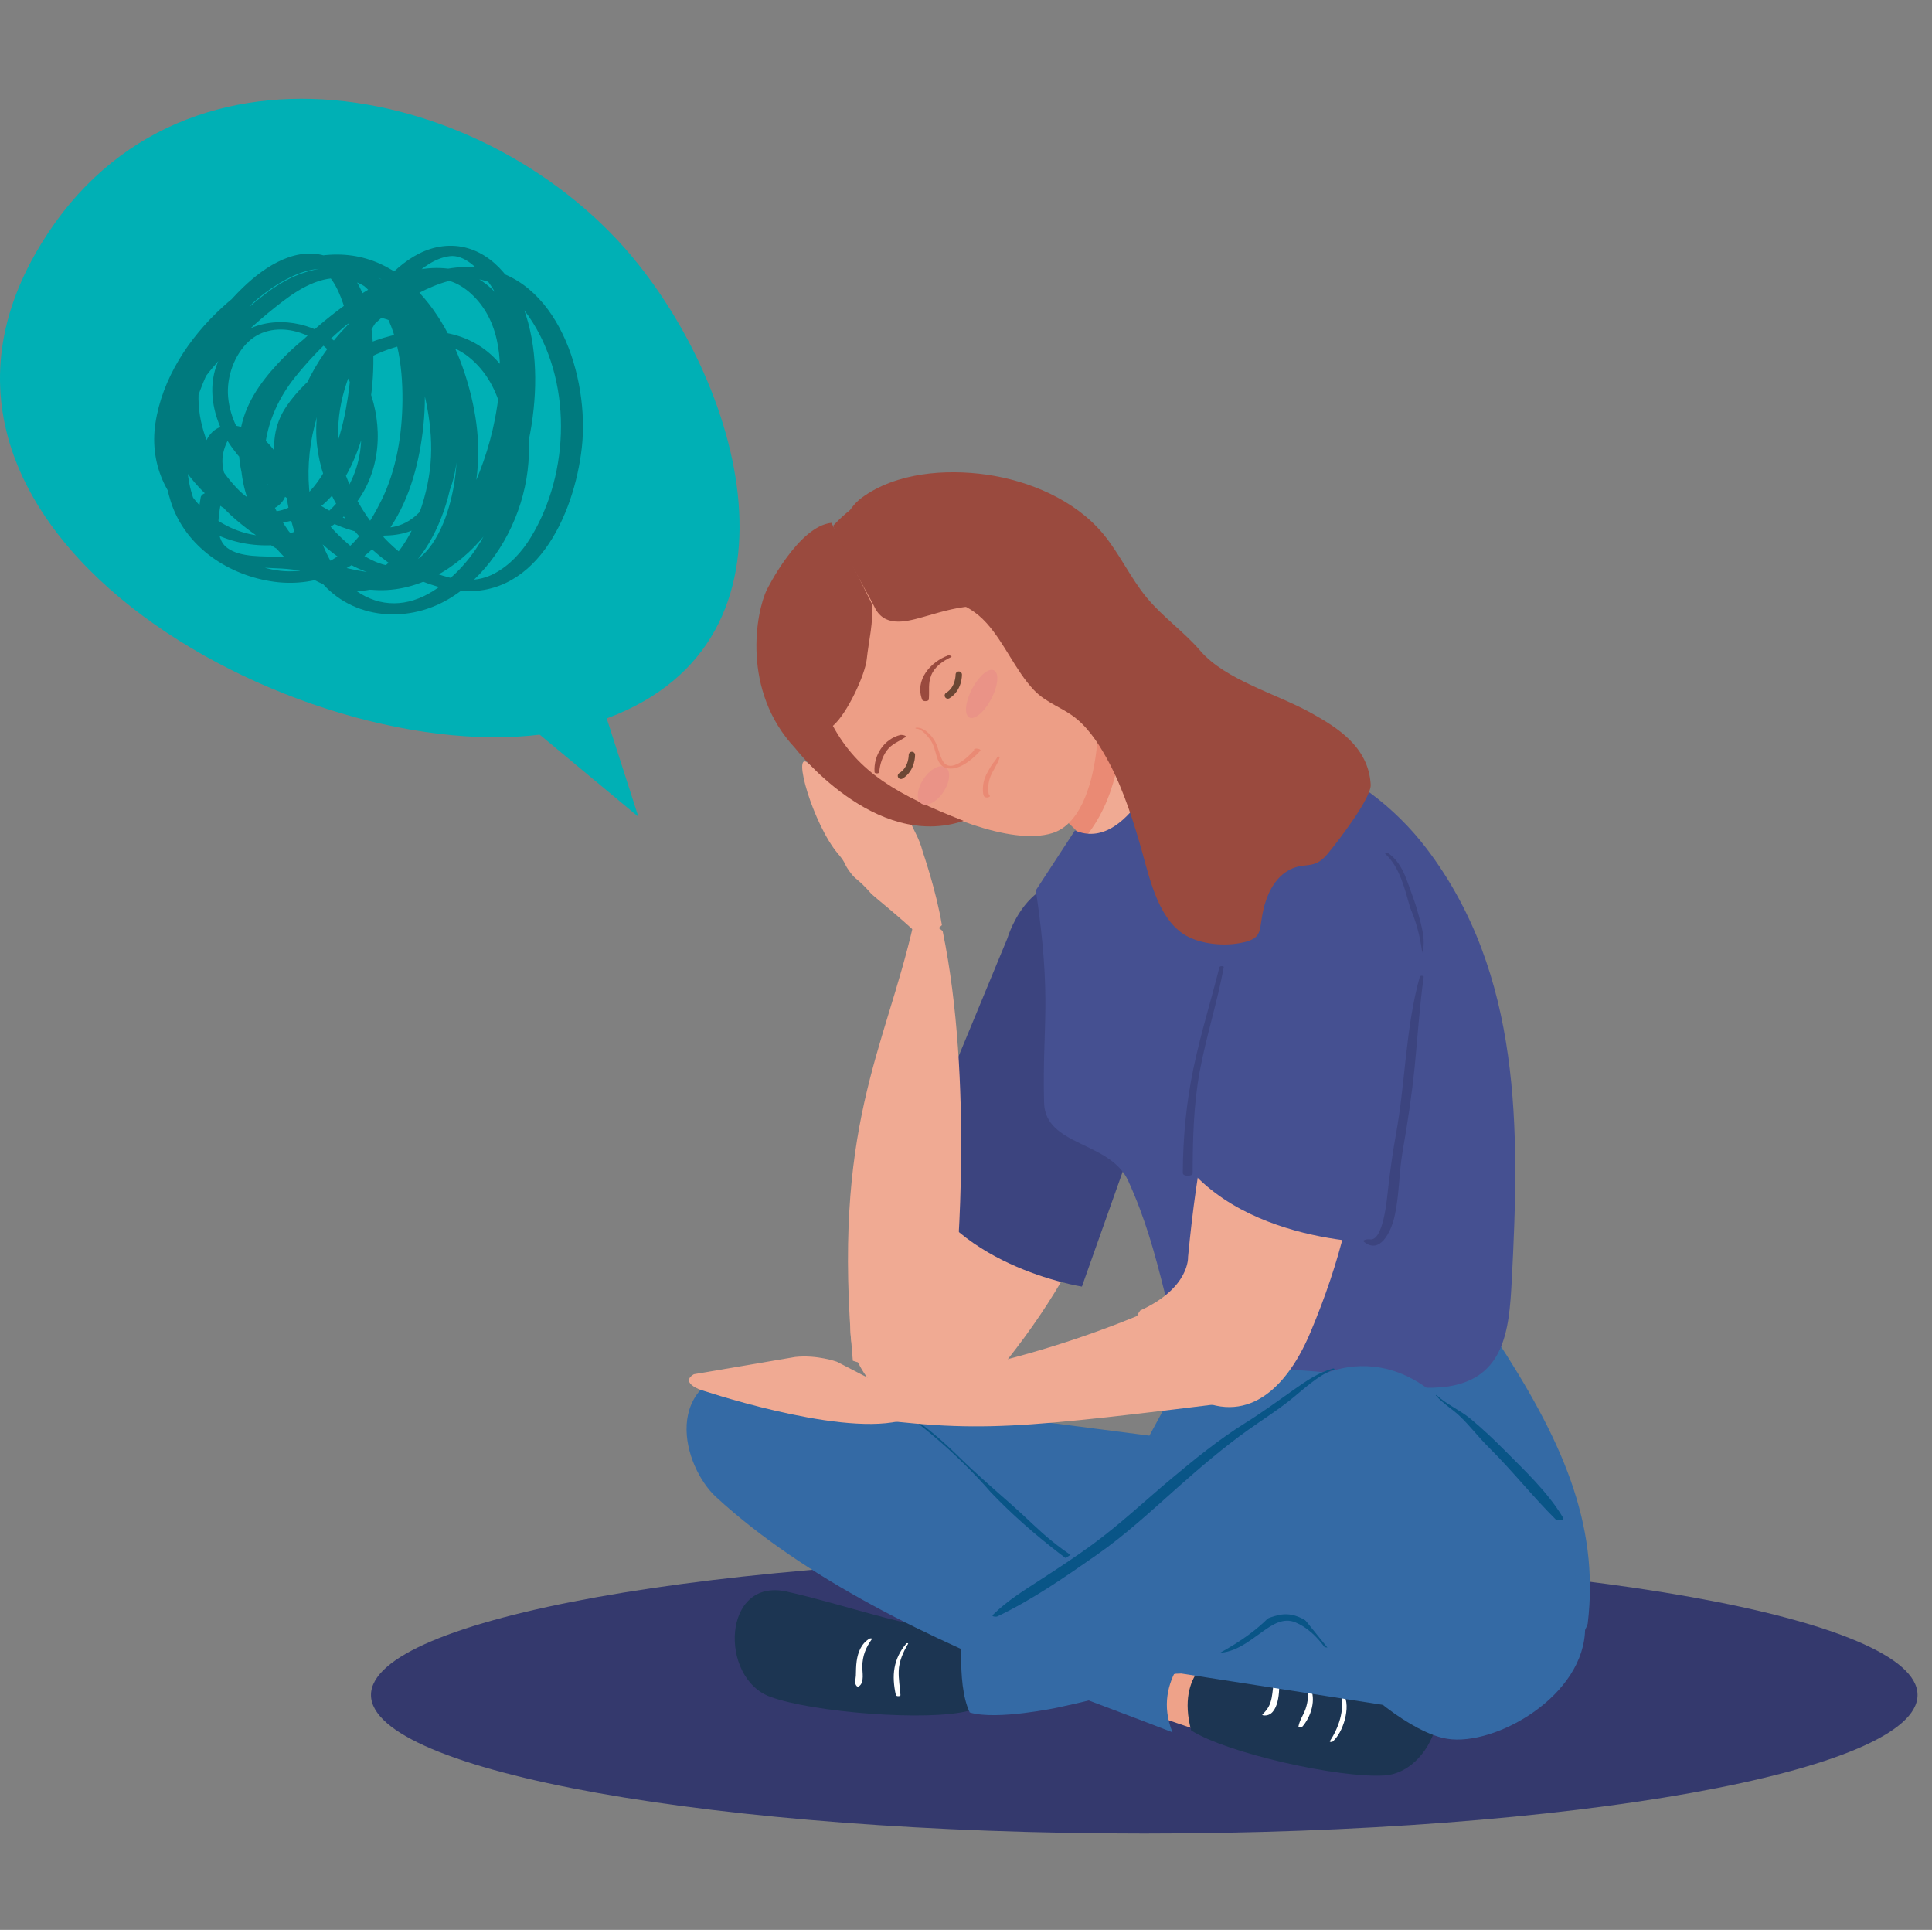 <?xml version="1.0" encoding="UTF-8"?>
<svg width="802px" height="801px" viewBox="0 0 802 801" version="1.1" xmlns="http://www.w3.org/2000/svg" xmlns:xlink="http://www.w3.org/1999/xlink">
    <rect x="0" y="0" width="802" height="801" fill="#808080" stroke="none"/>
    <title>Group</title>
    <g id="Page-1" stroke="none" stroke-width="1" fill="none" fill-rule="evenodd">
        <g id="Group" transform="translate(0, 0.838)">
            <rect id="Rectangle" stroke="#979797" fill="#D8D8D8" opacity="0" x="2.163" y="0.5" width="799" height="799"></rect>
            <g id="2" transform="translate(0, 40.162)">
                <path d="M796,662.5 C796,694.256 652.284,720 475,720 C297.716,720 154,694.256 154,662.5 C154,630.744 297.716,605 475,605 C652.284,605 796,630.744 796,662.5" id="Fill-45" fill="#34396D" fill-rule="nonzero"></path>
                <path d="M238.935,261.166 C141.371,285.949 -54.828,187.134 14.532,64.534 C71.404,-35.994 204.833,-6.85 264.938,68.641 C313.509,129.639 337.191,236.204 238.935,261.166" id="Fill-46" fill="#00B0B5" fill-rule="nonzero"></path>
                <polyline id="Fill-47" fill="#00B0B5" fill-rule="nonzero" points="240.537 222 265 298 193 238.073 240.537 222"></polyline>
                <path d="M196.313,80.961 C212.723,94.418 217.593,114.202 214.096,134.671 C210.648,154.881 200.581,175.146 184.958,188.48 C177.904,194.499 169.385,198.834 160.171,200.024 C150.64,201.255 141.46,197.703 133.728,192.331 C115.344,179.565 100.708,154.925 107.904,132.199 C111.469,120.936 119.988,111.554 128.523,103.776 C136.85,96.191 148.891,87.711 160.582,91.563 C177.485,97.134 182.565,120.997 183.435,136.498 C184.18,149.673 182.029,167.468 169.77,175.128 C156.113,183.661 137.486,171.885 125.988,164.329 C112.122,155.217 96.239,141.506 94.691,123.722 C93.98,115.529 97.185,106.391 103.176,100.776 C108.632,95.669 116.247,94.764 123.201,96.69 C140.155,101.39 148.615,119.951 149.829,136.307 C151.226,155.171 141.268,171.94 123.879,179.11 C107.503,185.858 88.222,177.843 78.733,163.545 C68.064,147.478 72.516,126.921 81.277,111.171 C90.741,94.155 106.306,79.745 124.222,72.278 C131.762,69.134 140.172,67.674 148.138,69.924 C155.711,72.065 162.038,77.402 167.201,83.192 C178.213,95.548 184.715,112.547 187.929,128.632 C190.648,142.252 190.188,156.395 186.263,169.744 C183.025,180.77 175.376,196.078 161.728,193.869 C153.51,192.54 146.096,186.613 140.347,180.917 C133.636,174.265 128.389,165.938 125.243,157.008 C122.323,148.746 122.046,139.414 126.163,131.54 C130.23,123.791 137.444,117.61 144.473,112.708 C158.389,103.01 179.862,95.319 194.665,107.228 C209.117,118.848 211.861,139.805 209.167,157.065 C206.221,175.935 195.912,194.223 179.602,204.405 C169.268,210.856 157.979,211.313 147.829,204.199 C139.946,198.675 135.36,189.411 132.264,180.528 C125.469,161.013 127.201,140.191 135.494,121.421 C143.695,102.842 158.515,87.619 176.832,79.135 C184.816,75.439 193.301,72.989 201.928,75.693 C209.301,78.004 215.158,84.057 219.46,90.267 C237.627,116.538 236.74,155.141 220.363,181.992 C216.598,188.154 211.56,193.671 205.158,197.061 C198.338,200.669 191.108,200.168 183.945,197.979 C165.084,192.216 150.464,174.859 143.728,156.748 C138.13,141.718 140.013,126.686 146.021,112.259 C151.82,98.329 160.038,84.511 171.033,74.131 C175.343,70.066 180.648,66.082 186.657,65.322 C192.665,64.564 198.221,70.327 201.594,74.548 C212.539,88.255 214.071,107.855 213.008,124.729 C211.87,142.741 207.041,159.809 196.723,174.665 C185.703,190.524 167.786,203.874 147.845,197.795 C140.004,195.404 132.431,190.259 125.327,186.15 C117.82,181.804 110.54,176.98 104.072,171.154 C98.44,166.09 93.118,159.596 92.39,151.756 C92.08,148.512 92.917,145.077 94.348,142.182 C94.766,141.323 95.411,140.355 96.239,139.838 C96.942,139.399 96.13,139.552 96.959,139.78 C105.176,142.045 115.971,158.398 108.607,165.976 C104.13,170.575 93.645,156.4 91.402,152.882 C84.75,142.432 80.967,129.98 82.892,117.563 C84.097,109.793 90.055,101.767 94.708,95.759 C100.457,88.328 107.662,81.628 115.67,76.739 C122.23,72.736 130.49,69.201 138.281,71.036 C145.167,72.659 151.159,76.777 155.552,82.305 C164.941,94.112 167.167,110.501 167.067,125.159 C166.975,139.179 164.581,154.046 158.322,166.68 C153.895,175.606 148.941,183.43 140.824,189.399 C133.82,194.546 125.076,196.855 116.49,195.913 C96.197,193.689 80.934,176.884 78.139,157.022 C75.662,139.378 81.746,121.11 90.08,105.808 C96.925,93.248 106.582,80.969 118.465,72.945 C122.582,70.165 127.661,67.642 132.389,70.163 C138.155,73.238 141.276,81.048 143.067,86.993 C147.075,100.291 146.046,115.604 143.527,129.062 C140.983,142.695 135.661,157.8 124.548,166.726 C120.097,170.306 114.448,172.365 108.841,170.779 C100.842,168.514 93.879,161.961 88.758,155.632 C83.52,149.154 79.235,141.256 78.708,132.78 C78.08,122.576 86.917,112.905 93.294,105.934 C100.649,97.889 109.042,90.426 117.695,83.834 C125.318,78.032 135.209,72.439 145.042,75.104 C159.51,79.028 167.561,96.303 172.163,109.211 C177.134,123.172 180.339,139.265 178.431,154.107 C176.447,169.494 169.728,187.324 156.565,196.408 C140.381,207.578 121.971,184.691 115.285,172.097 C105.235,153.195 109.427,131.862 122.398,115.646 C132.657,102.829 145.753,90.931 159.787,82.514 C166.54,78.463 174.263,74.859 182.272,74.94 C189.535,75.013 196.079,80.415 200.138,86.067 C209.619,99.26 208.372,117.841 205.451,132.961 C203.158,144.789 199.05,156.335 193.669,167.079 C187.56,179.259 178.958,191.672 165.368,195.766 C156.925,198.311 147.218,195.496 138.908,193.614 C131.251,191.881 123.67,190.56 115.829,190.123 C109.252,189.755 99.963,190.522 94.34,186.41 C88.44,182.089 91.143,171.469 92.022,165.49 C92.432,162.724 83.762,162.343 83.302,165.49 C82.147,173.395 79.11,185.069 87.921,189.891 C96.708,194.698 107.268,194.428 116.975,194.968 C128.682,195.618 139.879,199.677 151.502,201.006 C162.213,202.232 172.916,200.557 181.97,194.396 C196.004,184.857 204.071,168.154 209.652,152.531 C215.217,136.923 218.79,119.549 216.238,102.974 C213.953,88.08 204.389,74.23 189.083,71.013 C172.088,67.439 155.561,76.475 142.306,86.287 C129.134,96.032 115.519,108.642 107.067,122.879 C96.833,140.119 97.888,160.796 108.206,177.67 C117.544,192.928 134.917,207.623 153.862,203.68 C169.619,200.399 179.042,185.611 184.138,171.315 C189.426,156.486 189.527,141.805 186.565,126.505 C183.594,111.207 178.196,95.123 167.92,83.189 C156.515,69.953 140.055,66.769 123.954,72.978 C113.921,76.848 105.519,84.512 97.62,91.606 C89.294,99.086 81.227,106.807 74.842,116.097 C69.704,123.579 67.461,130.906 69.921,139.806 C72.239,148.158 77.068,155.382 82.942,161.624 C94.055,173.439 109.72,179.853 125.327,173.769 C138.029,168.82 145.377,155.32 149.502,143.033 C154.205,129.005 155.854,113.608 154.582,98.875 C153.536,86.824 149.435,71.101 137.226,65.98 C123.837,60.363 110.18,69.322 100.825,78.365 C78.582,99.864 60.926,136.139 70.917,167.264 C76.967,186.103 95.084,197.974 113.946,200.471 C132.205,202.89 149.469,194.883 160.414,180.211 C169.326,168.27 173.653,152.872 175.468,138.247 C177.343,123.153 176.481,107.161 170.941,92.892 C165.561,79.035 154.481,69.414 139.954,66.575 C122.766,63.214 105.57,74.28 93.779,85.704 C87.427,91.853 81.888,99.009 77.687,106.809 C72.867,115.76 71.796,124.936 73.963,134.925 C76.156,145.008 81.536,153.968 88.398,161.479 C93.963,167.568 101.67,173.235 110.348,171.196 C124.758,167.812 118.791,151.352 111.988,143.692 C105.218,136.071 90.122,130.243 85.143,143.005 C79.034,158.655 93.185,171.606 104.532,179.909 C111.151,184.751 118.281,188.893 125.444,192.839 C133.444,197.241 141.042,201.477 150.105,203.196 C169.1,206.796 187.1,197.185 199.435,183.203 C211.493,169.535 217.853,153.275 220.648,135.408 C223.326,118.259 222.882,99.604 215.995,83.465 C210.338,70.236 198.69,59.323 183.652,61.214 C169.954,62.938 159.427,74.857 151.778,85.434 C143.502,96.885 136.724,110.121 133.059,123.833 C123.603,159.186 153,198.02 187.544,203.78 C221.786,209.489 238.38,173.055 241.535,144.634 C244.723,115.917 231.66,73.274 198.28,70.007 C179.443,68.165 160.113,79.173 146.707,91.629 C132.331,104.995 122.892,123.176 119.528,142.531 C116.289,161.226 120.239,182.758 131.502,198.227 C144.322,215.845 168.18,218.276 186.18,207.654 C216.188,189.945 230.731,142.097 209.468,112.535 C186.774,80.98 136.85,101.186 118.841,127.737 C108.448,143.047 115.762,162.497 125.82,175.901 C135.686,189.045 151.193,199.951 168.171,198.541 C182.163,197.38 190.405,184.868 194.439,172.589 C198.715,159.574 199.51,145.627 197.359,132.147 C192.64,102.591 174.171,64.782 140.029,64.641 C122.13,64.567 105.126,74.802 92.281,86.55 C78.507,99.138 67.285,116.021 64.491,134.821 C61.871,152.472 69.905,168.649 84.691,178.047 C99.001,187.145 118.197,187.668 133.159,180.012 C148.908,171.959 157.326,155.937 156.791,138.382 C156.297,122.202 148.439,105.495 134.197,97.395 C122.339,90.654 105.67,90.629 95.879,101.028 C84.005,113.643 87.051,132.024 96.415,144.886 C106.314,158.469 121.72,168.412 136.649,175.509 C149.485,181.609 166.18,184.844 178.071,174.975 C188.816,166.055 190.657,149.545 190.021,136.498 C189.251,120.642 184.288,101.886 170.732,92.334 C152.557,79.529 131.368,93.661 118.189,106.948 C110.54,114.659 103.436,123.459 100.591,134.19 C97.879,144.413 99.176,154.573 103.235,164.238 C111.143,183.087 128.515,199.811 148.891,203.235 C166.515,206.197 183.602,197.849 195.694,185.366 C209.535,171.072 217.803,150.863 220.179,131.187 C222.581,111.279 215.828,92.391 200.071,79.874 C199.033,79.049 194.824,79.744 196.313,80.961" id="Fill-48" fill="#007A7E" fill-rule="nonzero"></path>
                <polyline id="Fill-49" fill="#EEA289" fill-rule="nonzero" points="478.945 637 515 651.784 505.726 680 469 667.519 478.945 637"></polyline>
                <path d="M494.456,677.197 C509.137,686.634 556.031,697.109 574.622,695.905 C597.139,694.45 608.171,653.304 581.004,651.25 C556.384,649.391 529.317,651.364 505.278,646 C505.278,646 487.965,652.589 494.456,677.197" id="Fill-50" fill="#1C3552" fill-rule="nonzero"></path>
                <path d="M556.62,662.28 C558.321,668.715 555.591,676.336 552.037,681.672 C551.782,682.055 552.921,682.064 553.125,681.896 C557.581,678.168 560.88,667.407 557.793,662.203 C557.632,661.932 556.518,661.908 556.62,662.28" id="Fill-51" fill="#FFFFFE" fill-rule="nonzero"></path>
                <path d="M542.784,659.237 C543.239,662.322 542.981,665.246 541.985,668.206 C541.16,670.675 539.398,673.079 539.003,675.631 C538.934,676.123 540.249,676.056 540.463,675.819 C544.219,671.699 546.573,664.193 543.763,659.174 C543.634,658.95 542.732,658.913 542.784,659.237" id="Fill-52" fill="#FFFFFE" fill-rule="nonzero"></path>
                <path d="M528.897,656.434 C528.453,658.839 528.347,661.271 527.884,663.676 C527.296,666.642 526.274,668.418 524.075,670.56 C523.834,670.796 524.23,670.932 524.461,670.961 C530.999,671.77 531.395,659.863 530.806,656.434 C530.71,655.854 529.003,655.857 528.897,656.434" id="Fill-53" fill="#FFFFFE" fill-rule="nonzero"></path>
                <path d="M499.308,514 C499.308,514 552.201,516.214 620.872,514.432 C647.844,555.615 664.151,591.03 659.079,632.914 C659.079,632.914 648.364,666.813 595.975,670 L490.382,653.592 L397.074,657.026 C397.074,657.026 306.227,557.697 364.519,540.3 L477.132,554.858 L499.308,514" id="Fill-54" fill="#346AA5" fill-rule="nonzero"></path>
                <polyline id="Fill-55" fill="#EEA289" fill-rule="nonzero" points="429.419 636 391 639.33 391.606 668 430 666.992 429.419 636"></polyline>
                <path d="M402.324,669.007 C385.42,673.567 337.197,669.739 319.649,663.214 C298.408,655.307 299.874,613.611 326.619,619.583 C350.866,624.992 376.341,634.706 401.07,636.675 C401.07,636.675 415.79,647.865 402.324,669.007" id="Fill-56" fill="#1C3552" fill-rule="nonzero"></path>
                <path d="M501.698,639.808 C498.133,637.01 494.096,634.948 490.203,632.651 C484.292,629.156 478.481,625.493 472.62,621.918 C460.663,614.637 447.965,607.659 437,598.894 C431.165,594.226 425.917,588.79 420.309,583.845 C412.859,577.274 405.333,570.798 398.244,563.826 C391.172,556.875 383.924,550.592 375.607,545.176 C367.644,539.997 358.84,534.285 349.893,531.071 C349.094,530.781 344.629,531.387 346.42,532.78 C349.876,535.461 354.156,537.199 357.982,539.297 C362.616,541.834 367.173,544.506 371.588,547.394 C379.955,552.853 387.178,559.407 394.334,566.334 C401.465,573.23 409.024,579.652 416.457,586.205 C422.075,591.16 427.431,596.388 433.174,601.205 C443.391,609.788 454.533,617.245 465.868,624.238 C471.889,627.958 478.086,631.437 484.367,634.713 C489.169,637.223 493.995,639.795 499.318,640.979 C499.772,641.081 502.985,640.825 501.698,639.808" id="Fill-57" fill="#095587" fill-rule="nonzero"></path>
                <path d="M345,573 C346.333,573 346.333,571 345,571 C343.667,571 343.667,573 345,573" id="Fill-58" fill="#346AA5" fill-rule="nonzero"></path>
                <path d="M312.489,526.073 C273.392,531.183 283.505,567.656 297.206,580.288 C334.114,614.296 387.342,639.908 433.783,657.935 C435.366,658.552 479.365,675.045 486.725,678 C477.588,655.799 498,640.332 498,640.332 C498,640.332 446.018,615.055 411.156,578.213 C411.156,578.213 359.057,516.16 312.489,526.073" id="Fill-59" fill="#346AA5" fill-rule="nonzero"></path>
                <path d="M382.279,348 C373.8,339.737 362.664,331.066 361.522,329.77 C356.516,324.039 355.4,324.224 353.501,321.798 C349.811,317.098 351.735,317.903 347.837,313.312 C337.517,301.153 328.547,270.003 335.402,275.686 C354.867,291.815 365.695,296.098 368.827,298.606 C368.827,298.606 365.437,283.326 370.943,285.449 C370.943,285.449 373.9,285.449 377.29,298.181 C378.573,303.006 381.321,305.735 383.12,312.778 C383.12,312.778 388.668,328.728 391,342.973 C391,342.973 387.618,346.427 382.279,348" id="Fill-60" fill="#F0AA93" fill-rule="nonzero"></path>
                <path d="M362.632,533.965 C380.111,553.407 400.746,545.433 418.092,523.483 C458.959,471.785 466.243,431.12 464.842,409.714 C466.201,405.432 452.313,371.477 423.849,398.094 C423.849,398.094 414.181,390.899 385.13,466.676 C385.13,466.676 377.871,482.868 368.657,476.605 C368.657,476.605 337.876,506.436 362.632,533.965" id="Fill-61" fill="#F0AA93" fill-rule="nonzero"></path>
                <path d="M449.111,493 C449.111,493 392.397,484.115 379,443.129 L418.176,348.47 C418.176,348.47 429.284,310.18 462.458,331.414 C462.458,331.414 504.803,359.949 480.449,404.7 L449.111,493" id="Fill-62" fill="#3C447F" fill-rule="nonzero"></path>
                <path d="M458.554,318 L496,281.612 L452.446,237 L415,273.386 C415,273.386 453.313,304.657 458.554,318" id="Fill-63" fill="#F0AA93" fill-rule="nonzero"></path>
                <path d="M450.117,307 C437.21,294.08 415,274.282 415,274.282 L452.787,238 L465.984,251.358 C466.264,270.471 463.033,291.626 450.117,307" id="Fill-64" fill="#EA8A74" fill-rule="nonzero"></path>
                <path d="M371.107,286.476 C388.073,296.169 419.46,310.315 436.975,304.738 C458.218,297.97 458.954,246.943 452.267,227.696 C443.907,203.609 414.244,184.817 390.786,176.746 C364.057,167.548 335.138,182.157 327.294,210.103 C319.457,238.029 348.875,273.763 371.107,286.476" id="Fill-65" fill="#ED9E86" fill-rule="nonzero"></path>
                <path d="M388.214,176.301 C383.148,174.714 378.024,173.974 373,174.001 L422.813,212.666 L443.393,224.919 L451,227 C450.741,226.162 450.473,225.355 450.198,224.615 C441.362,201.295 411.586,183.637 388.214,176.301" id="Fill-66" fill="#EA8A74" fill-rule="nonzero"></path>
                <path d="M422.937,184.104 C433.646,182.517 448.818,199.422 445.548,215.971 C439.874,216.498 430.788,209.693 425.988,206.752 C421.264,203.87 416.91,200.899 415.153,195.458 C414.632,193.784 415.036,185.29 422.937,184.104" id="Fill-67" fill="#ED9E86" fill-rule="nonzero"></path>
                <path d="M428.093,203.134 C429.881,205.12 431.05,206.864 433.533,205.534 C434.929,204.787 435.329,203.419 434.732,201.7 C434.068,199.774 432.627,198.155 431.413,196.766 C430.409,195.612 429.308,194.493 427.965,194.034 C427.821,193.984 426.916,193.923 427.006,194.374 C427.135,195.043 427.663,195.681 428.055,196.137 C429.006,197.249 430.047,198.227 430.96,199.397 C431.76,200.413 432.688,201.713 432.861,203.178 C432.952,203.908 432.582,204.359 432.099,204.654 C431.307,205.132 430.07,203.345 429.33,202.689 C429.013,202.407 427.587,202.575 428.093,203.134" id="Fill-68" fill="#EA8A74" fill-rule="nonzero"></path>
                <path d="M426.808,197.197 C426.176,195.242 427.822,192.878 430.007,193.076 C431.445,193.207 432.841,194.338 433.88,195.211 C435.841,196.863 436.614,199.625 437.777,201.778 C437.943,202.076 438.916,202.096 438.957,201.702 C439.456,197.385 435.5,193.383 431.462,192.211 C428.221,191.27 423.351,193.568 425.553,197.361 C425.744,197.698 426.966,197.678 426.808,197.197" id="Fill-69" fill="#EA8A74" fill-rule="nonzero"></path>
                <path d="M346,177.04 C346.32,179.402 347.407,181.721 348.62,183.52 C350.684,188.924 361.46,207.594 362.926,210.751 C366.894,219.313 375.496,217.238 382.8,215.186 C385.101,214.542 387.401,213.862 389.717,213.225 C396.676,211.313 403.728,209.831 410.991,211.001 C415.784,211.775 427.276,217.006 431,211.553 C425.541,207.881 415.212,198.997 418.615,189.67 C418.843,188.386 421.227,184.986 429.29,185.726 C429.29,185.726 384.039,136.437 346,177.04" id="Fill-70" fill="#9A4A3E" fill-rule="nonzero"></path>
                <path d="M363.531,212.817 L345.156,176 C331.343,177.387 318.364,203.717 318.355,203.721 C313.87,212.823 307.606,245.567 330.083,269.513 C330.083,269.513 363.046,312.259 400,299.685 C372.62,289.005 356.212,279.588 345.743,260.264 C351.633,255.262 359.131,239.08 359.803,232.573 C360.535,225.431 362.722,216.736 361.914,209.583" id="Fill-71" fill="#9A4A3E" fill-rule="nonzero"></path>
                <path d="M402.243,256.708 C404.361,258.027 408.42,254.758 411.321,249.391 C414.229,244.037 414.869,238.617 412.751,237.294 C410.633,235.97 406.574,239.247 403.674,244.609 C400.773,249.971 400.134,255.385 402.243,256.708" id="Fill-72" fill="#EA9387" fill-rule="nonzero"></path>
                <path d="M382.675,292.649 C385.088,293.939 389.195,291.564 391.854,287.336 C394.522,283.118 394.732,278.644 392.318,277.353 C389.914,276.059 385.807,278.437 383.139,282.661 C380.48,286.887 380.271,291.355 382.675,292.649" id="Fill-73" fill="#EA9387" fill-rule="nonzero"></path>
                <path d="M380.432,261.452 C382.47,261.436 384.75,264.198 385.877,265.626 C387.158,267.251 387.795,269.241 388.337,271.188 C389.102,273.895 389.696,276.815 392.775,277.733 C397.833,279.24 403.845,274.018 406.856,270.689 C407.217,270.287 406.838,269.987 406.4,269.867 C405.944,269.741 405.583,269.675 405.101,269.701 C404.92,269.712 404.456,269.732 404.378,269.965 C404.37,270.003 404.353,270.041 404.344,270.08 C404.284,270.256 404.31,270.369 404.456,270.496 C404.533,270.561 404.602,270.624 404.679,270.689 C404.679,270.487 404.679,270.285 404.679,270.082 C401.927,273.167 394.289,280.645 391.158,274.483 C389.515,271.257 389.36,267.851 386.952,264.927 C385.378,263.021 382.995,260.765 380.303,261.02 C379.778,261.07 380.01,261.455 380.432,261.452" id="Fill-74" fill="#EA8A74" fill-rule="nonzero"></path>
                <path d="M393.559,231.035 C386.477,233.627 379.575,241.132 382.829,249.452 C383.133,250.227 385.474,250.193 385.565,249.267 C385.902,245.68 385.146,242.689 386.608,239.174 C388.071,235.65 391.423,233.321 394.718,231.779 C395.646,231.341 394.027,230.866 393.559,231.035" id="Fill-75" fill="#9A4A3E" fill-rule="nonzero"></path>
                <path d="M364.963,279.478 C365.279,276.177 366.25,273.077 368.186,270.434 C370.179,267.713 373.127,266.789 375.743,265.003 C376.823,264.259 374.173,263.925 373.816,264.014 C367.039,265.666 362.546,272.385 363.036,279.478 C363.086,280.176 364.897,280.172 364.963,279.478" id="Fill-76" fill="#9A4A3E" fill-rule="nonzero"></path>
                <path d="M398,239 C398,239 398.131,244.814 393.459,247.667 M378.54,272.333 C378.54,272.333 378.671,278.147 374,281" id="Stroke-77" stroke="#6C4634" stroke-width="2.646" stroke-linecap="round" stroke-linejoin="round"></path>
                <path d="M414.025,273.185 C413.526,274.145 412.868,274.967 412.186,275.809 C411.386,276.802 410.839,277.941 410.189,279.034 C409.016,281.019 408.263,283.086 408.065,285.384 C407.962,286.652 407.923,288.166 408.406,289.361 C408.731,290.177 410.253,290.135 410.807,289.662 C410.918,289.565 410.966,289.447 410.902,289.307 C410.879,289.262 410.863,289.217 410.839,289.172 C410.728,288.923 410.261,288.93 410.047,288.952 C410.863,288.869 410.522,289.093 410.371,288.266 C410.284,287.745 410.276,287.203 410.253,286.675 C410.197,285.062 410.387,283.526 410.895,281.989 C411.901,278.958 414.112,276.39 414.992,273.314 C415.095,272.932 414.168,272.91 414.025,273.185" id="Fill-78" fill="#EA8A74" fill-rule="nonzero"></path>
                <path d="M430,328.506 C436.824,374.723 432.56,384.137 433.416,416.662 C433.895,434.899 460.805,432.509 468.377,449.185 C475.453,464.783 479.297,478.857 483.376,495.12 C487.271,510.643 487.263,516.377 503.648,522.252 C519.319,527.865 529.618,526.802 545.969,528.213 C562.766,529.663 581.106,536.203 598.02,534.805 C624.746,532.594 626.466,511.031 627.541,490.622 C630.831,428.361 631.956,363.45 592.161,311.154 C578.974,293.836 560.541,279.861 539.917,272.833 C524.624,267.624 500.945,265.972 485.433,271.161 C482.873,272.017 468.377,313.1 446.209,303.686 L430,328.506" id="Fill-79" fill="#455091" fill-rule="nonzero"></path>
                <path d="M354.021,523.78 C345.259,426.205 367.086,395.741 379.294,342.177 C379.294,342.177 386.205,340.861 391.306,345.406 C404.239,407.87 396.958,485.883 396.958,485.883 C396.958,485.883 394.481,537.134 354.021,523.78" id="Fill-80" fill="#F0AA93" fill-rule="nonzero"></path>
                <path d="M521.844,539.738 C419.582,552.389 407.3,553.76 354.139,546.946 C358.073,551.198 347.151,541.965 350.733,534.87 C426.612,528.637 485.88,499.048 485.88,499.048 C485.88,499.048 524.755,495.941 521.844,539.738" id="Fill-81" fill="#F0AA93" fill-rule="nonzero"></path>
                <path d="M370.528,536.146 L347.344,524.162 C347.344,524.162 339.181,521.234 330.164,522.193 L288.089,529.361 C288.089,529.361 282.187,532.153 290.223,535.633 C290.223,535.633 346.463,554.76 373,548.876 L370.528,536.146" id="Fill-82" fill="#F0AA93" fill-rule="nonzero"></path>
                <path d="M575.1,313.43 C581.113,318.937 583.227,328.289 585.423,335.921 C587.274,342.346 588.96,349.965 586.303,356.334 C585.966,357.146 587.792,357.065 588.146,356.869 C593.69,353.849 589.668,341.728 588.426,337.168 C587.381,333.328 585.867,329.603 584.551,325.855 C582.799,320.884 580.652,316.138 576.243,313.098 C575.955,312.899 574.631,313 575.1,313.43" id="Fill-83" fill="#3C447F" fill-rule="nonzero"></path>
                <path d="M492.667,537.209 C514.978,551.408 532.934,538.139 543.903,512.173 C569.737,451.013 565.815,409.565 558.649,389.152 C558.811,384.629 536.067,355.372 515.53,388.845 C515.53,388.845 500.962,399.267 493.176,480.647 C493.176,480.647 494.042,493.482 473.344,502.894 C473.344,502.894 461.077,517.102 492.667,537.209" id="Fill-84" fill="#F0AA93" fill-rule="nonzero"></path>
                <path d="M576.507,474.99 C576.507,474.99 511.722,476.698 487,434.857 L500.553,340.707 C500.553,340.707 507.594,303.613 546.985,305.04 C546.985,305.04 589.288,311.277 591,362.277 L576.507,474.99" id="Fill-85" fill="#455091" fill-rule="nonzero"></path>
                <path d="M393.802,207.427 C400.311,210.323 404.843,212.362 409.602,217.672 C417.044,225.975 421.542,237.285 429.076,245.284 C434.466,251.008 441.403,252.696 447.13,257.527 C452.78,262.283 457.01,269.159 460.432,275.607 C466.537,287.13 470.943,301.171 474.273,313.136 C477.56,324.993 481.47,342.133 493.537,347.957 C499.515,350.846 507.781,351.667 514.466,350.466 C524.539,348.655 522.412,345.632 524.413,336.709 C525.699,330.943 528.567,324.103 534.394,320.529 C541.373,316.252 545.106,320.563 550.992,313.523 C555.314,308.352 569.298,290.172 568.995,284.667 C568.129,268.748 554.625,260.709 544.366,254.964 C530.173,247.026 508.748,241.321 498.245,229.091 C491.401,221.112 482.605,215.05 475.921,206.913 C469.126,198.654 464.72,188.713 457.859,180.493 C446.196,166.523 427.252,158.52 409.569,156.001 C392.6,153.58 372.058,155.107 357.788,165.532 C351.179,170.362 347.379,179.709 352.113,187.562 C356.737,195.238 393.802,207.427 393.802,207.427" id="Fill-86" fill="#9A4A3E" fill-rule="nonzero"></path>
                <path d="M506.205,360.435 C502.668,374.473 498.343,388.32 495.394,402.5 C492.418,416.788 491.043,431.387 491,445.965 C492.341,445.878 493.673,445.791 495.013,445.703 C494.918,445.067 494.633,444.53 494.148,444.089 C493.707,443.516 492.384,443.516 491.943,444.089 C491.458,444.53 491.164,445.067 491.069,445.703 C490.568,447.314 495.082,447.45 495.082,445.965 C495.126,432.064 495.446,417.782 497.945,404.072 C500.626,389.385 505.297,375.122 507.996,360.435 C508.099,359.881 506.361,359.83 506.205,360.435" id="Fill-87" fill="#3C447F" fill-rule="nonzero"></path>
                <path d="M589.397,364.315 C583.465,385.47 583.424,408.109 579.494,429.704 C578.115,437.314 577.098,444.701 576.212,452.409 C575.81,455.929 574.333,474.617 568.491,473.368 C568.081,473.281 565.078,473.522 566.284,474.479 C573.028,479.793 577.393,469.877 578.665,464.796 C580.963,455.598 580.626,446.035 582.267,436.747 C584.327,425.016 586.074,413.433 587.272,401.547 C588.511,389.207 589.266,376.699 590.997,364.424 C591.071,363.908 589.529,363.852 589.397,364.315" id="Fill-88" fill="#3C447F" fill-rule="nonzero"></path>
                <path d="M551.943,642.111 C547.842,635.306 539.95,627.428 531.068,629.273 C526.086,630.308 522.086,632.506 517.909,635.302 C515.527,636.893 513.204,638.524 510.688,639.906 C508.147,641.304 505.429,641.856 502.746,642.863 C500.926,643.546 502.888,644.784 503.861,644.897 C511.703,645.816 518.228,640.384 524.166,636.154 C528.2,633.274 532.72,630.278 537.744,632.35 C542.583,634.346 546.651,638.28 549.67,642.412 C550.098,642.998 552.388,642.849 551.943,642.111" id="Fill-89" fill="#095587" fill-rule="nonzero"></path>
                <path d="M402.565,669.761 C396.572,657.373 399.947,631.536 399.947,631.536 L420.881,620.498 C446.717,600.335 477.38,587.232 502.679,566.403 C522.262,550.271 541.434,523.351 569.898,526.211 C589.145,528.144 602.416,542.664 613.462,557.238 C631.861,581.524 658,601.333 658,634.631 C658,662.754 620.832,683.859 600.779,680.683 C585.955,678.33 563.686,659.594 555.452,648.294 L533.342,620.918 C533.342,620.918 524.554,649.666 439.171,667.695 C439.171,667.695 413.797,673.144 402.565,669.761" id="Fill-90" fill="#346AA5" fill-rule="nonzero"></path>
                <path d="M553.335,527.016 C547.44,528.622 542.504,531.965 537.567,535.446 C530.707,540.284 524.032,545.181 516.896,549.622 C506.073,556.365 495.989,564.553 486.225,572.73 C475.184,581.971 464.781,591.813 453.119,600.309 C446.402,605.203 439.442,609.764 432.473,614.29 C425.353,618.912 418.191,623.262 412.171,629.231 C411.382,630.015 413.556,630.109 413.968,629.911 C428.501,622.99 442.112,613.539 455.319,604.321 C467.384,595.893 477.929,586.056 488.903,576.322 C498.315,567.966 507.954,559.72 518.214,552.415 C523.839,548.415 529.607,544.754 535.048,540.488 C540.816,535.974 546.786,529.903 553.788,527.398 C554.359,527.194 553.628,526.933 553.335,527.016" id="Fill-91" fill="#095587" fill-rule="nonzero"></path>
                <path d="M648.914,589.032 C642.71,578.505 632.994,569.401 624.398,560.747 C619.9,556.212 615.368,551.962 610.451,547.866 C606.087,544.233 600.426,541.887 596.329,538.03 C596.262,537.969 595.936,538.006 596.011,538.094 C598.963,541.583 602.767,543.649 606.045,546.814 C610.259,550.867 613.838,555.612 618.01,559.73 C627.718,569.323 636.155,580.072 645.82,589.661 C646.389,590.225 649.558,590.131 648.914,589.032" id="Fill-92" fill="#095587" fill-rule="nonzero"></path>
                <path d="M376.24,641.108 C370.726,647.647 370.114,654.551 371.887,662.551 C372.017,663.145 373.845,663.154 373.799,662.551 C373.576,659.192 372.954,655.914 373.066,652.534 C373.186,648.552 374.931,644.644 376.983,641.2 C377.122,640.959 376.379,640.945 376.24,641.108" id="Fill-93" fill="#FFFFFE" fill-rule="nonzero"></path>
                <path d="M361.001,639.075 C357.412,641.229 356.124,644.869 355.613,648.473 C355.328,650.466 355.347,652.499 355.278,654.504 C355.229,656.032 354.482,657.637 355.662,658.842 C355.859,659.043 356.321,659.044 356.557,658.891 C358.966,657.321 357.884,652.918 357.953,650.528 C358.081,646.194 359.349,642.878 361.965,639.248 C362.201,638.926 361.169,638.976 361.001,639.075" id="Fill-94" fill="#FFFFFE" fill-rule="nonzero"></path>
            </g>
        </g>
    </g>
</svg>